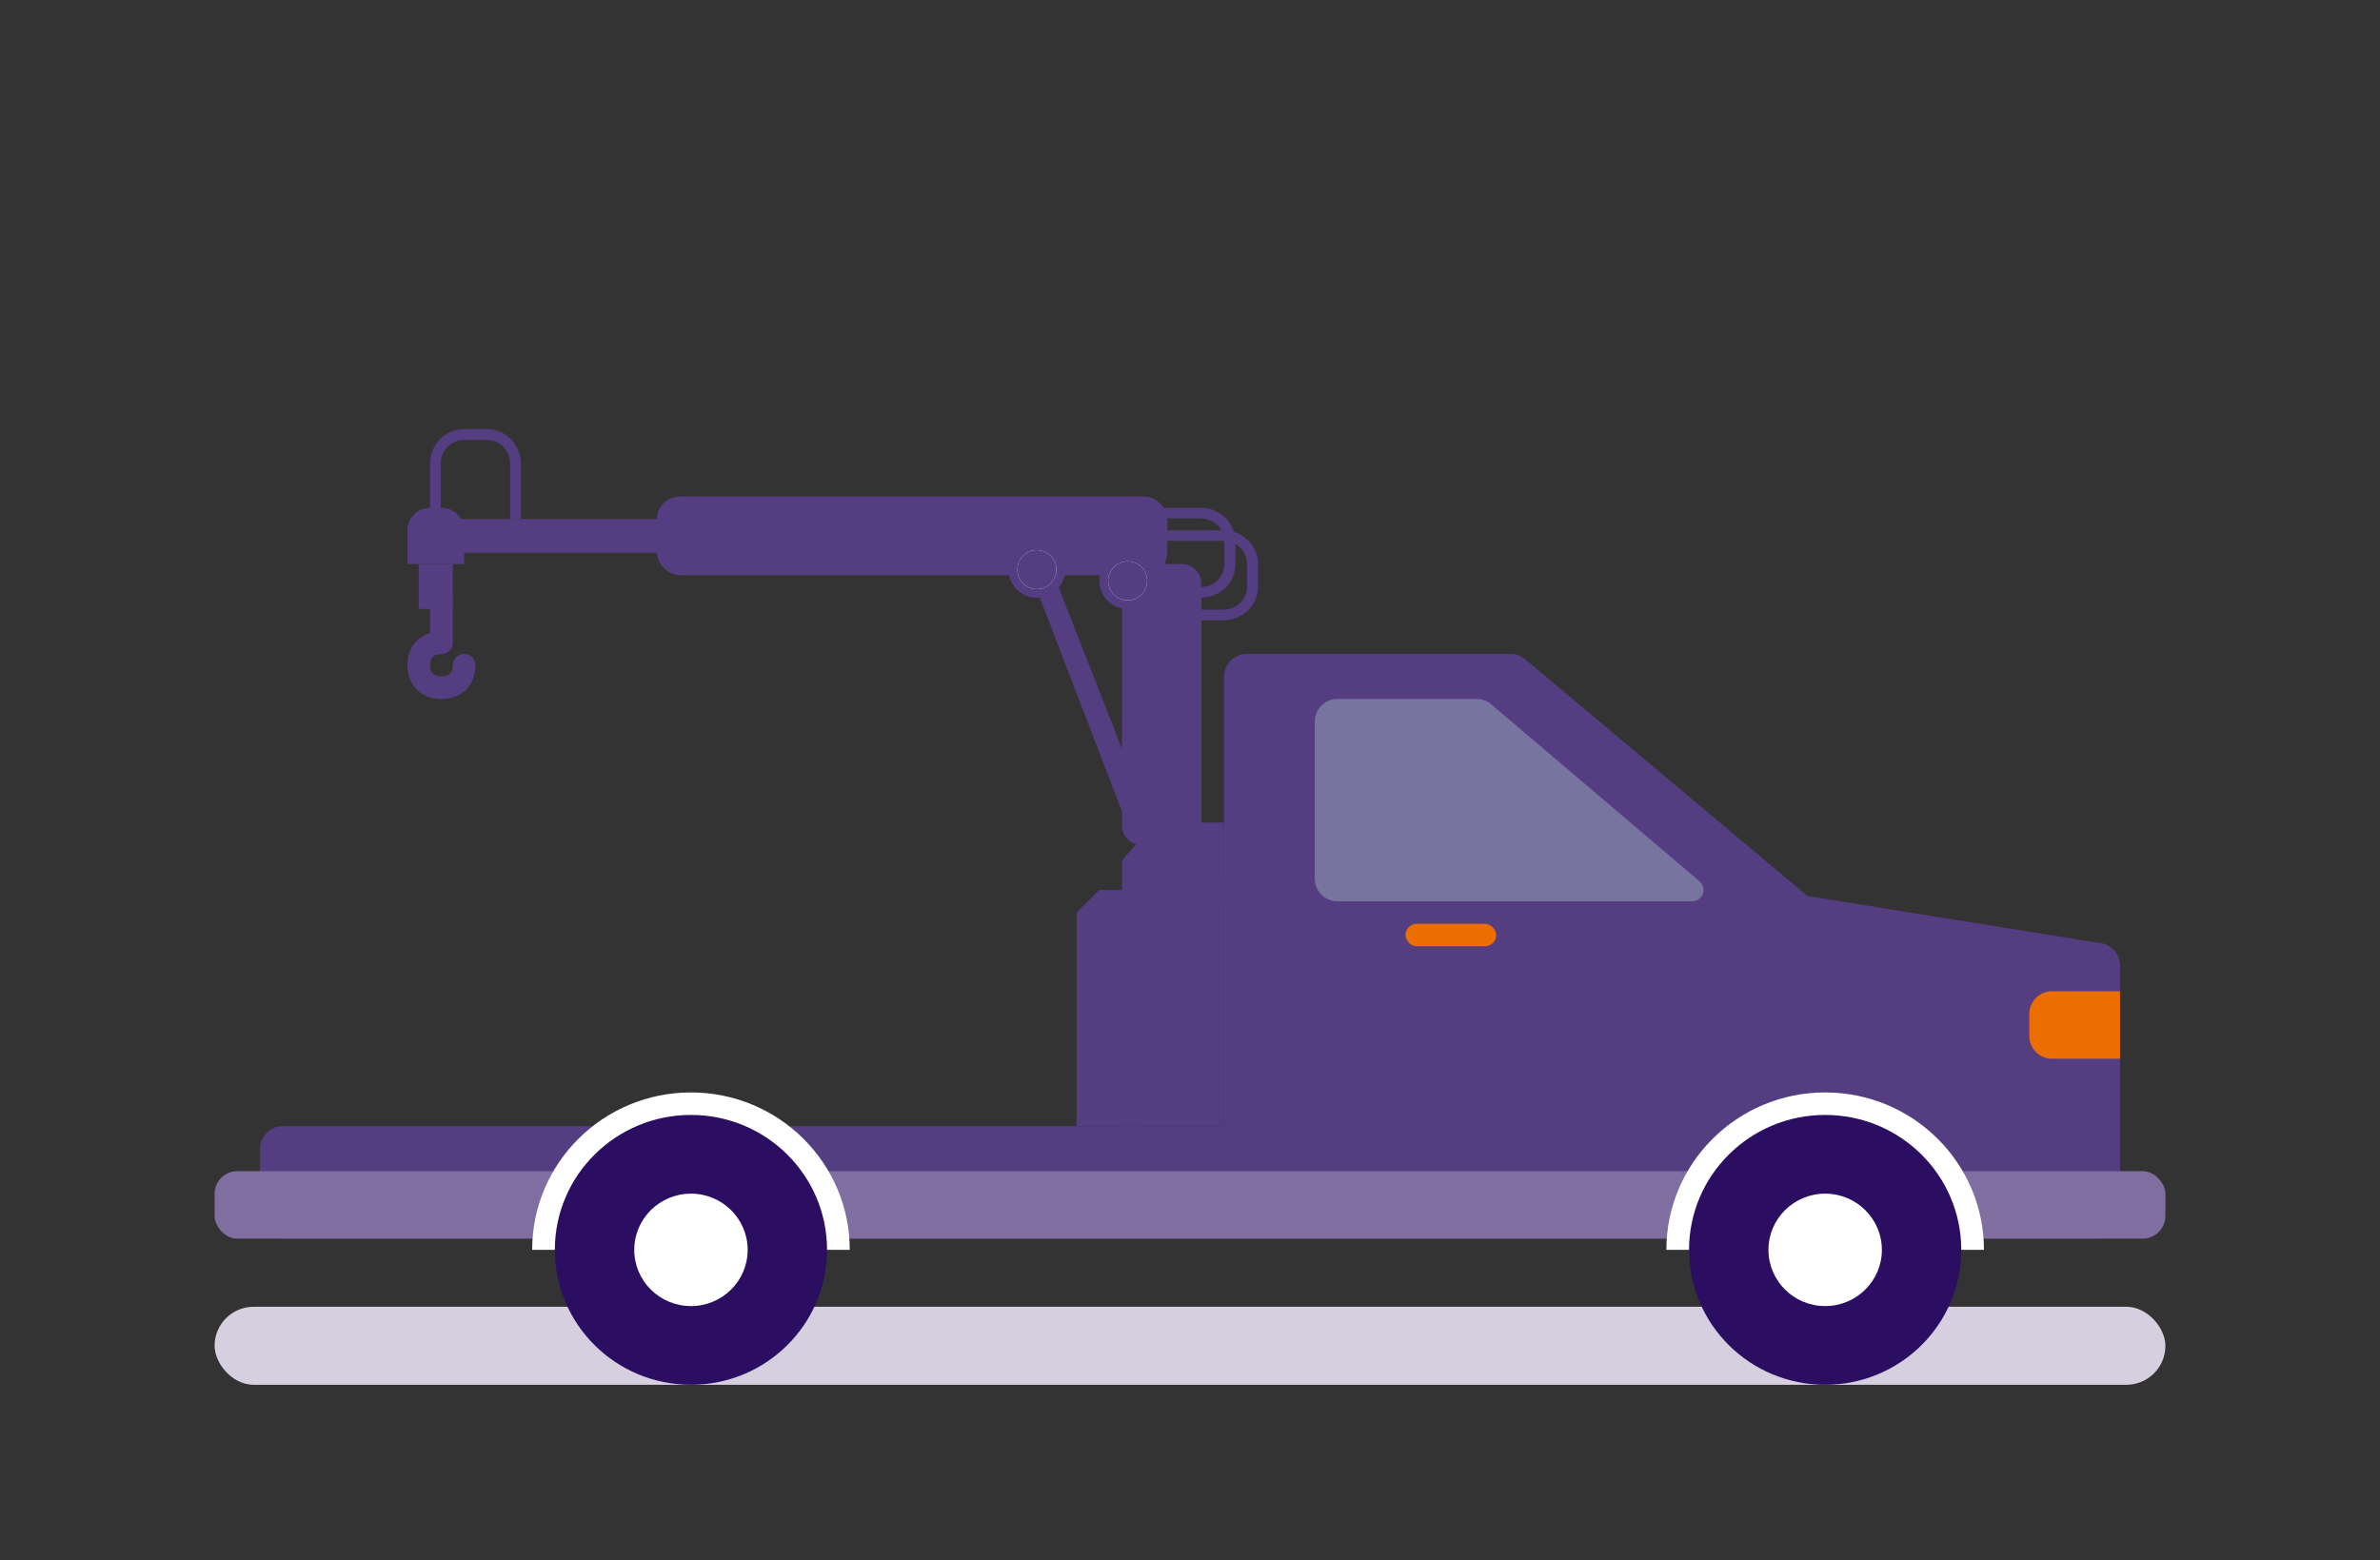 <?xml version="1.0" encoding="UTF-8"?>
<svg width="122px" height="80px" viewBox="0 0 122 80" version="1.1" xmlns="http://www.w3.org/2000/svg" xmlns:xlink="http://www.w3.org/1999/xlink">
    <rect x="0" y="0" width="122" height="80" fill="#333333" stroke="none"/>
    <!-- Generator: Sketch 49.2 (51160) - http://www.bohemiancoding.com/sketch -->
    <title>remolcador</title>
    <desc>Created with Sketch.</desc>
    <defs></defs>
    <g id="Ilustraciones" stroke="none" stroke-width="1" fill="none" fill-rule="evenodd">
        <g id="Group-39">
            <rect id="Rectangle-3-Copy-14" x="0" y="0" width="122" height="80"></rect>
            <g id="Group-4-Copy" transform="translate(11, 22)">
                <g id="Group-3-Copy-5" transform="translate(0, 11.529)">
                    <rect id="Rectangle-14-Copy-2" fill="#D5CFDF" x="-9.51461132e-14" y="33.471" width="100" height="4" rx="2"></rect>
                    <path d="M3.488,24.212 L51.744,24.212 L51.744,11.529 L74.419,11.529 L76.163,11.529 L96.696,14.831 C97.26,14.922 97.674,15.408 97.674,15.979 L97.674,28.814 C97.674,29.456 97.154,29.976 96.512,29.976 L3.488,29.976 C2.846,29.976 2.326,29.456 2.326,28.814 L2.326,25.375 C2.326,24.732 2.846,24.212 3.488,24.212 Z" id="Rectangle-Copy-5" fill="#553D81"></path>
                    <rect id="Rectangle-Copy-6" fill="#806EA0" x="0" y="26.518" width="100" height="3.459" rx="1.163"></rect>
                    <g id="Group-7-Copy-3" transform="translate(74.419, 22.482)">
                        <path d="M0,8.071 C0,3.613 3.644,0 8.14,0 C12.635,0 16.279,3.613 16.279,8.071" id="Path" fill="#FFFFFF"></path>
                        <path d="M8.14,14.988 C11.993,14.988 15.116,11.891 15.116,8.071 C15.116,4.25 11.993,1.153 8.14,1.153 C4.286,1.153 1.163,4.25 1.163,8.071 C1.163,11.891 4.286,14.988 8.14,14.988 Z" id="Path" fill="#2B0D61"></path>
                        <ellipse id="Oval-2-Copy" fill="#FFFFFF" cx="8.14" cy="8.071" rx="2.907" ry="2.882"></ellipse>
                    </g>
                    <g id="Group-7-Copy-4" transform="translate(16.279, 22.482)">
                        <path d="M0,8.071 C0,3.613 3.644,0 8.14,0 C12.635,0 16.279,3.613 16.279,8.071" id="Path" fill="#FFFFFF"></path>
                        <path d="M8.14,14.988 C11.993,14.988 15.116,11.891 15.116,8.071 C15.116,4.25 11.993,1.153 8.14,1.153 C4.286,1.153 1.163,4.25 1.163,8.071 C1.163,11.891 4.286,14.988 8.14,14.988 Z" id="Path" fill="#2B0D61"></path>
                        <ellipse id="Oval-2-Copy" fill="#FFFFFF" cx="8.14" cy="8.071" rx="2.907" ry="2.882"></ellipse>
                    </g>
                    <g id="Group-2" transform="translate(51.744, 0)">
                        <g id="Group">
                            <path d="M1.163,1.31842807e-16 L14.693,-4.4408921e-16 C14.966,-1.46543189e-15 15.231,0.096 15.44,0.272 L30.233,12.682 L0,12.682 L0,1.163 C-7.8645785e-17,0.521 0.521,5.62057887e-16 1.163,4.4408921e-16 Z" id="Rectangle-Copy-7" fill="#553D81"></path>
                            <path d="M16.298,2.306 L23.428,2.306 C24.071,2.306 24.591,2.826 24.591,3.469 L24.591,11.52 C24.591,12.162 24.071,12.682 23.428,12.682 L5.243,12.682 C4.922,12.682 4.661,12.422 4.661,12.101 C4.661,11.93 4.736,11.768 4.866,11.658 L15.545,2.583 C15.755,2.404 16.022,2.306 16.298,2.306 Z" id="Rectangle-Copy-9" fill="#7874A0" transform="translate(14.621, 7.494) scale(-1, 1) translate(-14.621, -7.494) "></path>
                        </g>
                        <rect id="Rectangle-path-Copy" fill="#ED6E00" fill-rule="nonzero" x="9.302" y="13.835" width="4.651" height="1.153" rx="0.576"></rect>
                    </g>
                    <path d="M94.186,17.294 L97.674,17.294 L97.674,20.753 L94.186,20.753 C93.544,20.753 93.023,20.232 93.023,19.59 L93.023,18.457 C93.023,17.815 93.544,17.294 94.186,17.294 Z" id="Rectangle-2-Copy" fill="#ED6E00"></path>
                </g>
                <g id="towing-truck" transform="translate(9.884, 0)">
                    <g id="Group">
                        <g id="Group-3" transform="translate(0.581, 6.918)">
                            <rect id="Rectangle-path" fill="#553D81" fill-rule="nonzero" x="0" y="0" width="1.744" height="2.306"></rect>
                            <path d="M1.163,1.729 L1.163,4.035 C0.521,4.035 0,4.409 0,5.188 C0,5.968 0.521,6.341 1.163,6.341 C1.805,6.341 2.326,5.968 2.326,5.188" id="Oval-6" stroke="#553D81" stroke-width="1.163" stroke-linecap="round" stroke-linejoin="round"></path>
                        </g>
                        <path d="M5.814,1.767 L5.814,4.612 L5.267,4.612 L5.267,1.767 C5.267,1.098 4.739,0.559 4.084,0.559 L2.892,0.559 C2.238,0.559 1.71,1.098 1.71,1.767 L1.71,4.612 L1.163,4.612 L1.163,1.767 C1.163,0.789 1.944,0 2.892,0 L4.084,0 C5.032,-5.67420937e-15 5.814,0.789 5.814,1.767 Z" id="Shape" fill="#553D81" fill-rule="nonzero"></path>
                        <rect id="Rectangle-path" fill="#553D81" fill-rule="nonzero" x="2.326" y="4.612" width="10.465" height="1.729"></rect>
                        <path d="M40.66,8.647 L37.791,8.647 L37.791,8.104 L40.66,8.104 C41.334,8.104 41.878,7.581 41.878,6.932 L41.878,5.75 C41.878,5.101 41.334,4.578 40.66,4.578 L37.791,4.578 L37.791,4.035 L40.66,4.035 C41.646,4.035 42.442,4.81 42.442,5.75 L42.442,6.932 C42.452,7.882 41.646,8.647 40.66,8.647 Z" id="Shape" fill="#553D81" fill-rule="nonzero"></path>
                        <polygon id="Shape" fill="#553D81" fill-rule="nonzero" points="36.628 19.6 31.977 7.494 33.14 7.494 37.209 17.871"></polygon>
                        <path d="M41.823,9.8 L38.953,9.8 L38.953,9.257 L41.823,9.257 C42.497,9.257 43.041,8.734 43.041,8.085 L43.041,6.903 C43.041,6.254 42.497,5.731 41.823,5.731 L38.953,5.731 L38.953,5.188 L41.823,5.188 C42.809,5.188 43.605,5.963 43.605,6.903 L43.605,8.085 C43.605,9.035 42.809,9.8 41.823,9.8 Z" id="Shape" fill="#553D81" fill-rule="nonzero"></path>
                        <path d="M40.698,7.916 L40.698,20.331 C40.698,20.887 40.249,21.329 39.685,21.329 L37.64,21.329 C37.379,21.329 37.139,21.226 36.951,21.062 C36.753,20.876 36.628,20.619 36.628,20.331 L36.628,7.916 C36.628,7.371 37.077,6.918 37.64,6.918 L39.685,6.918 C40.249,6.918 40.698,7.371 40.698,7.916 Z" id="Shape" fill="#553D81" fill-rule="nonzero"></path>
                        <path d="M41.86,20.176 C41.86,20.176 41.86,20.942 41.86,22.122 L41.86,35.741 L36.628,35.741 L36.628,22.122 L38.307,20.176 L41.86,20.176 Z" id="Shape" fill="#553D81" fill-rule="nonzero"></path>
                        <path d="M37.791,30.413 L37.791,35.741 L34.302,35.741 L34.302,24.788 L35.465,23.635 L37.791,23.635 C37.791,23.625 37.791,27.892 37.791,30.413 Z" id="Shape" fill="#553D81" fill-rule="nonzero"></path>
                        <rect id="Rectangle" fill="#553D81" x="12.791" y="3.459" width="26.163" height="4.035" rx="1.163"></rect>
                        <path d="M0,5.198 L0,6.918 L2.907,6.918 L2.907,5.198 C2.907,4.556 2.386,4.035 1.744,4.035 L1.163,4.035 C0.521,4.035 -7.8645785e-17,4.556 0,5.198 Z" id="Shape" fill="#553D81" fill-rule="nonzero"></path>
                        <path d="M2.326,5.476 C2.326,5.956 1.937,6.341 1.453,6.341 C0.97,6.341 0.581,5.956 0.581,5.476 C0.581,4.997 0.97,4.612 1.453,4.612 C1.937,4.612 2.326,4.997 2.326,5.476 Z" id="Shape" fill="#FFFFFF" fill-rule="nonzero"></path>
                        <ellipse id="Oval" fill="#553D81" fill-rule="nonzero" cx="1.453" cy="5.476" rx="1" ry="1"></ellipse>
                        <path d="M33.721,7.206 C33.721,8.009 33.066,8.647 32.267,8.647 C31.457,8.647 30.814,7.998 30.814,7.206 C30.814,6.403 31.469,5.765 32.267,5.765 C33.066,5.754 33.721,6.403 33.721,7.206 Z" id="Shape" fill="#553D81" fill-rule="nonzero"></path>
                        <ellipse id="Oval" fill="#FFFFFF" fill-rule="nonzero" cx="32.267" cy="7.206" rx="1" ry="1"></ellipse>
                        <ellipse id="Oval" fill="#553D81" fill-rule="nonzero" cx="32.267" cy="7.206" rx="1" ry="1"></ellipse>
                        <ellipse id="Oval" fill="#553D81" fill-rule="nonzero" cx="36.919" cy="7.782" rx="1.453" ry="1.441"></ellipse>
                        <ellipse id="Oval" fill="#FFFFFF" fill-rule="nonzero" cx="36.919" cy="7.782" rx="1" ry="1"></ellipse>
                        <ellipse id="Oval" fill="#553D81" fill-rule="nonzero" cx="36.919" cy="7.782" rx="1" ry="1"></ellipse>
                    </g>
                </g>
            </g>
        </g>
    </g>
</svg>